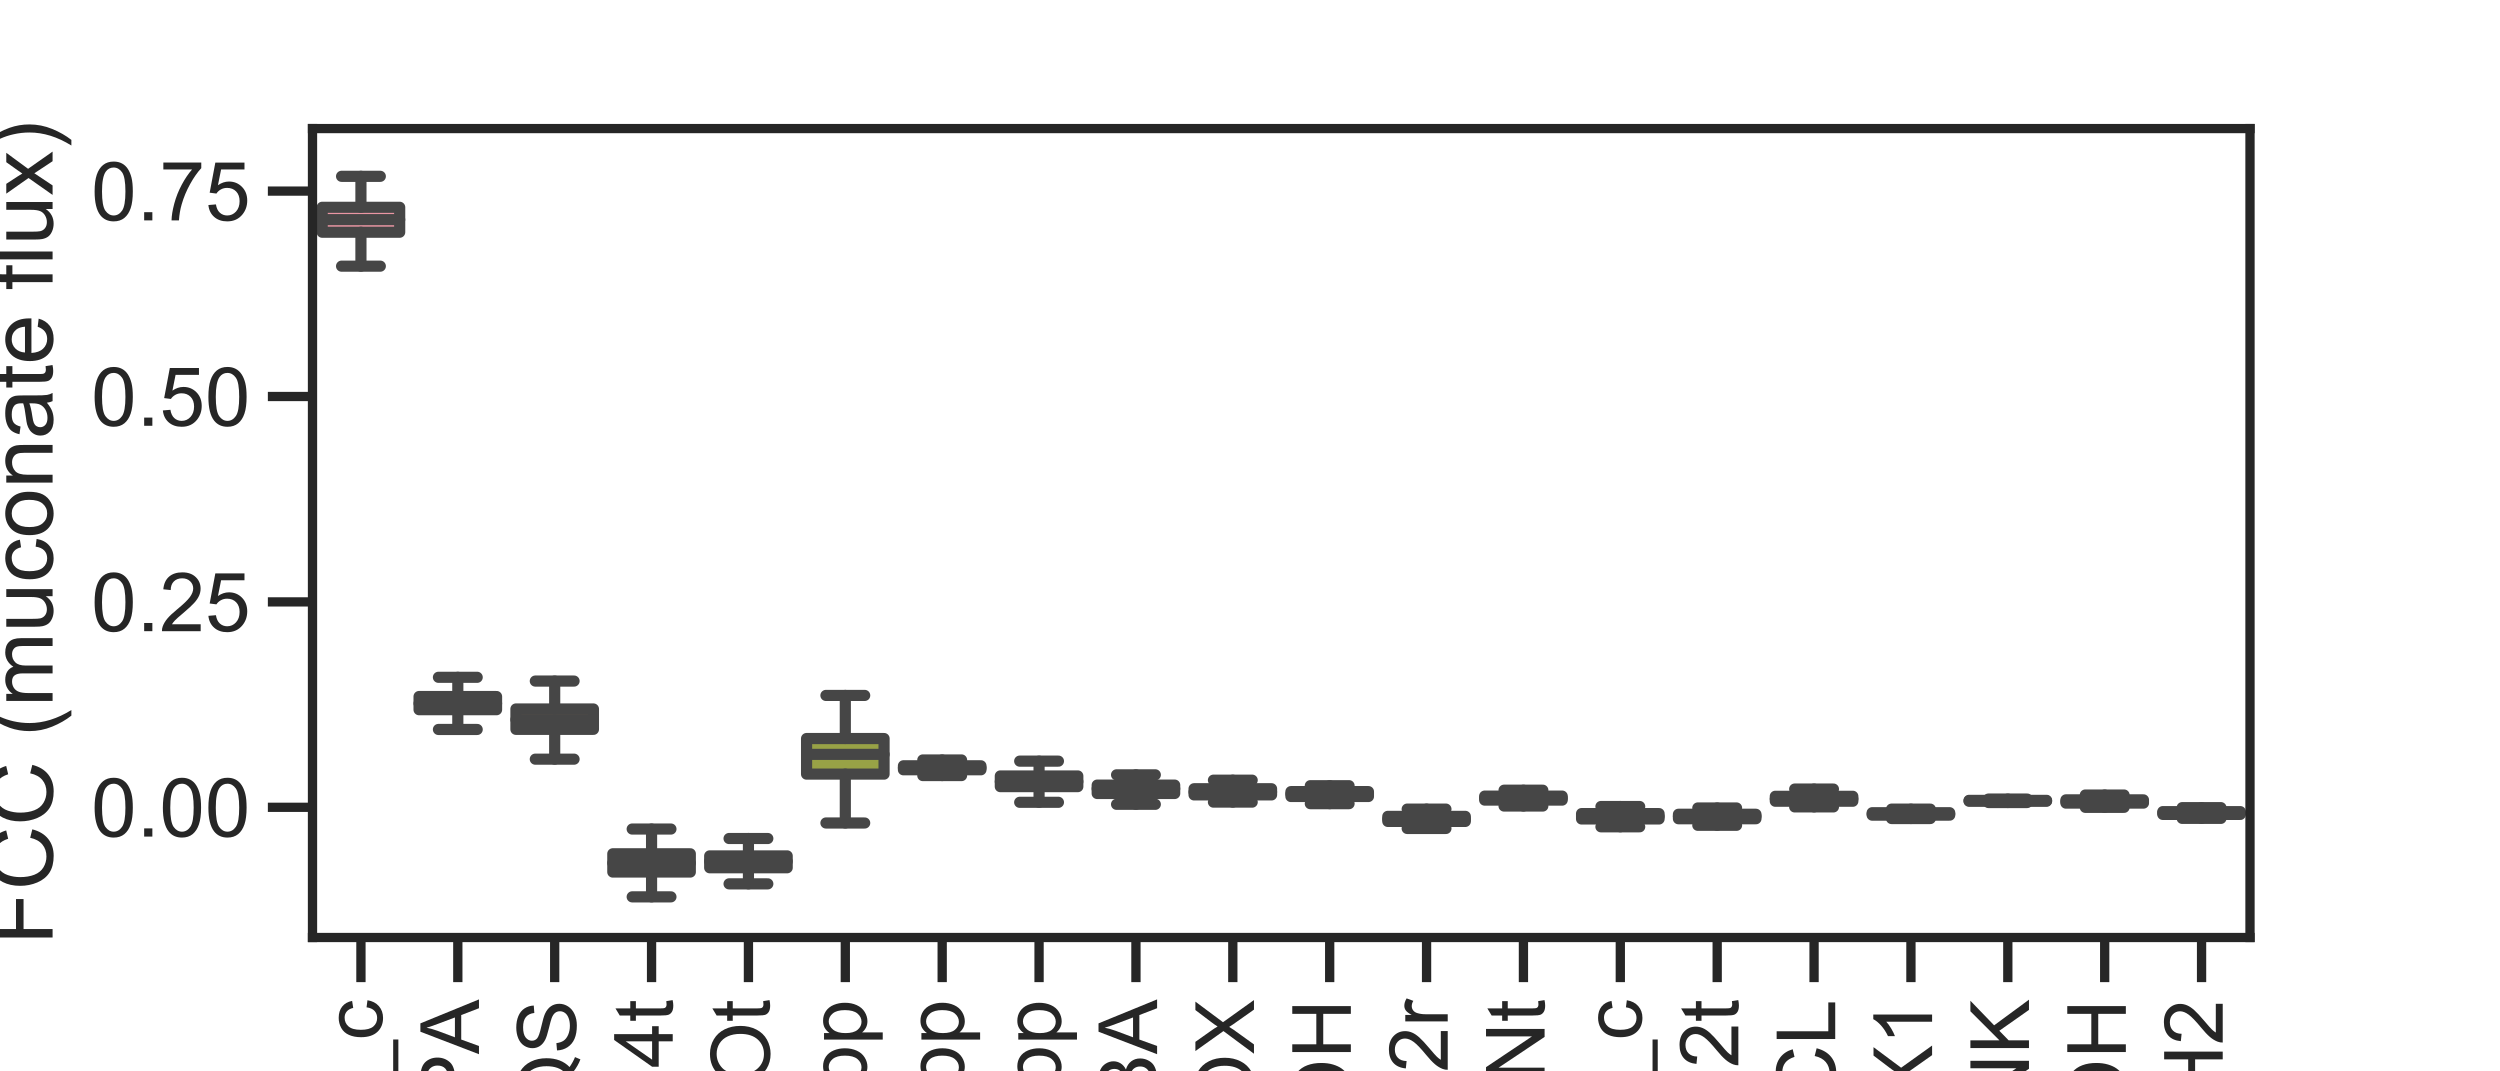 <?xml version="1.0" encoding="utf-8" standalone="no"?>
<!DOCTYPE svg PUBLIC "-//W3C//DTD SVG 1.1//EN"
  "http://www.w3.org/Graphics/SVG/1.1/DTD/svg11.dtd">
<!-- Created with matplotlib (https://matplotlib.org/) -->
<svg height="216pt" version="1.1" viewBox="0 0 504 216" width="504pt" xmlns="http://www.w3.org/2000/svg" xmlns:xlink="http://www.w3.org/1999/xlink">
 <defs>
  <style type="text/css">
*{stroke-linecap:butt;stroke-linejoin:round;}
  </style>
 </defs>
 <g id="figure_1">
  <g id="patch_1">
   <path d="M 0 216 
L 504 216 
L 504 0 
L 0 0 
z
" style="fill:#ffffff;"/>
  </g>
  <g id="axes_1">
   <g id="patch_2">
    <path d="M 63 189 
L 453.6 189 
L 453.6 25.92 
L 63 25.92 
z
" style="fill:#ffffff;"/>
   </g>
   <g id="matplotlib.axis_1">
    <g id="xtick_1">
     <g id="line2d_1">
      <defs>
       <path d="M 0 0 
L 0 9 
" id="me1b551b35b" style="stroke:#262626;stroke-width:1.875;"/>
      </defs>
      <g>
       <use style="fill:#262626;stroke:#262626;stroke-width:1.875;" x="72.765" xlink:href="#me1b551b35b" y="189"/>
      </g>
     </g>
     <g id="text_1">
      <!-- DM_ccmuac_c -->
      <defs>
       <path d="M 7.719 0 
L 7.719 71.578 
L 32.375 71.578 
Q 40.719 71.578 45.125 70.562 
Q 51.266 69.141 55.609 65.438 
Q 61.281 60.641 64.078 53.188 
Q 66.891 45.75 66.891 36.188 
Q 66.891 28.031 64.984 21.734 
Q 63.094 15.438 60.109 11.297 
Q 57.125 7.172 53.578 4.797 
Q 50.047 2.438 45.047 1.219 
Q 40.047 0 33.547 0 
z
M 17.188 8.453 
L 32.469 8.453 
Q 39.547 8.453 43.578 9.766 
Q 47.609 11.078 50 13.484 
Q 53.375 16.844 55.25 22.531 
Q 57.125 28.219 57.125 36.328 
Q 57.125 47.562 53.438 53.594 
Q 49.75 59.625 44.484 61.672 
Q 40.672 63.141 32.234 63.141 
L 17.188 63.141 
z
" id="ArialMT-68"/>
       <path d="M 7.422 0 
L 7.422 71.578 
L 21.688 71.578 
L 38.625 20.906 
Q 40.969 13.812 42.047 10.297 
Q 43.266 14.203 45.844 21.781 
L 62.984 71.578 
L 75.734 71.578 
L 75.734 0 
L 66.609 0 
L 66.609 59.906 
L 45.797 0 
L 37.25 0 
L 16.547 60.938 
L 16.547 0 
z
" id="ArialMT-77"/>
       <path d="M -1.516 -19.875 
L -1.516 -13.531 
L 56.734 -13.531 
L 56.734 -19.875 
z
" id="ArialMT-95"/>
       <path d="M 40.438 19 
L 49.078 17.875 
Q 47.656 8.938 41.812 3.875 
Q 35.984 -1.172 27.484 -1.172 
Q 16.844 -1.172 10.375 5.781 
Q 3.906 12.75 3.906 25.734 
Q 3.906 34.125 6.688 40.422 
Q 9.469 46.734 15.156 49.875 
Q 20.844 53.031 27.547 53.031 
Q 35.984 53.031 41.359 48.75 
Q 46.734 44.484 48.25 36.625 
L 39.703 35.297 
Q 38.484 40.531 35.375 43.156 
Q 32.281 45.797 27.875 45.797 
Q 21.234 45.797 17.078 41.031 
Q 12.938 36.281 12.938 25.984 
Q 12.938 15.531 16.938 10.797 
Q 20.953 6.062 27.391 6.062 
Q 32.562 6.062 36.031 9.234 
Q 39.5 12.406 40.438 19 
z
" id="ArialMT-99"/>
       <path d="M 6.594 0 
L 6.594 51.859 
L 14.453 51.859 
L 14.453 44.578 
Q 16.891 48.391 20.938 50.703 
Q 25 53.031 30.172 53.031 
Q 35.938 53.031 39.625 50.641 
Q 43.312 48.25 44.828 43.953 
Q 50.984 53.031 60.844 53.031 
Q 68.562 53.031 72.703 48.75 
Q 76.859 44.484 76.859 35.594 
L 76.859 0 
L 68.109 0 
L 68.109 32.672 
Q 68.109 37.938 67.25 40.25 
Q 66.406 42.578 64.156 43.984 
Q 61.922 45.406 58.891 45.406 
Q 53.422 45.406 49.797 41.766 
Q 46.188 38.141 46.188 30.125 
L 46.188 0 
L 37.406 0 
L 37.406 33.688 
Q 37.406 39.547 35.25 42.469 
Q 33.109 45.406 28.219 45.406 
Q 24.516 45.406 21.359 43.453 
Q 18.219 41.5 16.797 37.734 
Q 15.375 33.984 15.375 26.906 
L 15.375 0 
z
" id="ArialMT-109"/>
       <path d="M 40.578 0 
L 40.578 7.625 
Q 34.516 -1.172 24.125 -1.172 
Q 19.531 -1.172 15.547 0.578 
Q 11.578 2.344 9.641 5 
Q 7.719 7.672 6.938 11.531 
Q 6.391 14.109 6.391 19.734 
L 6.391 51.859 
L 15.188 51.859 
L 15.188 23.094 
Q 15.188 16.219 15.719 13.812 
Q 16.547 10.359 19.234 8.375 
Q 21.922 6.391 25.875 6.391 
Q 29.828 6.391 33.297 8.422 
Q 36.766 10.453 38.203 13.938 
Q 39.656 17.438 39.656 24.078 
L 39.656 51.859 
L 48.438 51.859 
L 48.438 0 
z
" id="ArialMT-117"/>
       <path d="M 40.438 6.391 
Q 35.547 2.25 31.031 0.531 
Q 26.516 -1.172 21.344 -1.172 
Q 12.797 -1.172 8.203 3 
Q 3.609 7.172 3.609 13.672 
Q 3.609 17.484 5.344 20.625 
Q 7.078 23.781 9.891 25.688 
Q 12.703 27.594 16.219 28.562 
Q 18.797 29.25 24.031 29.891 
Q 34.672 31.156 39.703 32.906 
Q 39.75 34.719 39.75 35.203 
Q 39.75 40.578 37.25 42.781 
Q 33.891 45.75 27.25 45.75 
Q 21.047 45.75 18.094 43.578 
Q 15.141 41.406 13.719 35.891 
L 5.125 37.062 
Q 6.297 42.578 8.984 45.969 
Q 11.672 49.359 16.75 51.188 
Q 21.828 53.031 28.516 53.031 
Q 35.156 53.031 39.297 51.469 
Q 43.453 49.906 45.406 47.531 
Q 47.359 45.172 48.141 41.547 
Q 48.578 39.312 48.578 33.453 
L 48.578 21.734 
Q 48.578 9.469 49.141 6.219 
Q 49.703 2.984 51.375 0 
L 42.188 0 
Q 40.828 2.734 40.438 6.391 
z
M 39.703 26.031 
Q 34.906 24.078 25.344 22.703 
Q 19.922 21.922 17.672 20.938 
Q 15.438 19.969 14.203 18.094 
Q 12.984 16.219 12.984 13.922 
Q 12.984 10.406 15.641 8.062 
Q 18.312 5.719 23.438 5.719 
Q 28.516 5.719 32.469 7.938 
Q 36.422 10.156 38.281 14.016 
Q 39.703 17 39.703 22.797 
z
" id="ArialMT-97"/>
      </defs>
      <g style="fill:#262626;" transform="translate(77.031 310.606)rotate(-90)scale(0.165 -0.165)">
       <use xlink:href="#ArialMT-68"/>
       <use x="72.217" xlink:href="#ArialMT-77"/>
       <use x="155.518" xlink:href="#ArialMT-95"/>
       <use x="211.133" xlink:href="#ArialMT-99"/>
       <use x="261.133" xlink:href="#ArialMT-99"/>
       <use x="311.133" xlink:href="#ArialMT-109"/>
       <use x="394.434" xlink:href="#ArialMT-117"/>
       <use x="450.049" xlink:href="#ArialMT-97"/>
       <use x="505.664" xlink:href="#ArialMT-99"/>
       <use x="555.664" xlink:href="#ArialMT-95"/>
       <use x="611.279" xlink:href="#ArialMT-99"/>
      </g>
     </g>
    </g>
    <g id="xtick_2">
     <g id="line2d_2">
      <g>
       <use style="fill:#262626;stroke:#262626;stroke-width:1.875;" x="92.295" xlink:href="#me1b551b35b" y="189"/>
      </g>
     </g>
     <g id="text_2">
      <!-- DDPA -->
      <defs>
       <path d="M 7.719 0 
L 7.719 71.578 
L 34.719 71.578 
Q 41.844 71.578 45.609 70.906 
Q 50.875 70.016 54.438 67.547 
Q 58.016 65.094 60.188 60.641 
Q 62.359 56.203 62.359 50.875 
Q 62.359 41.75 56.547 35.422 
Q 50.734 29.109 35.547 29.109 
L 17.188 29.109 
L 17.188 0 
z
M 17.188 37.547 
L 35.688 37.547 
Q 44.875 37.547 48.734 40.969 
Q 52.594 44.391 52.594 50.594 
Q 52.594 55.078 50.312 58.266 
Q 48.047 61.469 44.344 62.5 
Q 41.938 63.141 35.5 63.141 
L 17.188 63.141 
z
" id="ArialMT-80"/>
       <path d="M -0.141 0 
L 27.344 71.578 
L 37.547 71.578 
L 66.844 0 
L 56.062 0 
L 47.703 21.688 
L 17.781 21.688 
L 9.906 0 
z
M 20.516 29.391 
L 44.781 29.391 
L 37.312 49.219 
Q 33.891 58.25 32.234 64.062 
Q 30.859 57.172 28.375 50.391 
z
" id="ArialMT-65"/>
      </defs>
      <g style="fill:#262626;" transform="translate(96.561 247.326)rotate(-90)scale(0.165 -0.165)">
       <use xlink:href="#ArialMT-68"/>
       <use x="72.217" xlink:href="#ArialMT-68"/>
       <use x="144.434" xlink:href="#ArialMT-80"/>
       <use x="211.023" xlink:href="#ArialMT-65"/>
      </g>
     </g>
    </g>
    <g id="xtick_3">
     <g id="line2d_3">
      <g>
       <use style="fill:#262626;stroke:#262626;stroke-width:1.875;" x="111.825" xlink:href="#me1b551b35b" y="189"/>
      </g>
     </g>
     <g id="text_3">
      <!-- DHQS -->
      <defs>
       <path d="M 8.016 0 
L 8.016 71.578 
L 17.484 71.578 
L 17.484 42.188 
L 54.688 42.188 
L 54.688 71.578 
L 64.156 71.578 
L 64.156 0 
L 54.688 0 
L 54.688 33.734 
L 17.484 33.734 
L 17.484 0 
z
" id="ArialMT-72"/>
       <path d="M 61.969 7.672 
Q 68.562 3.125 74.125 1.031 
L 71.344 -5.562 
Q 63.625 -2.781 55.953 3.219 
Q 48 -1.219 38.375 -1.219 
Q 28.656 -1.219 20.75 3.469 
Q 12.844 8.156 8.562 16.641 
Q 4.297 25.141 4.297 35.797 
Q 4.297 46.391 8.594 55.078 
Q 12.891 63.766 20.828 68.312 
Q 28.766 72.859 38.578 72.859 
Q 48.484 72.859 56.438 68.141 
Q 64.406 63.422 68.578 54.953 
Q 72.75 46.484 72.75 35.844 
Q 72.75 27 70.062 19.938 
Q 67.391 12.891 61.969 7.672 
z
M 41.109 19.781 
Q 49.312 17.484 54.641 12.938 
Q 62.984 20.562 62.984 35.844 
Q 62.984 44.531 60.031 51.016 
Q 57.078 57.516 51.391 61.109 
Q 45.703 64.703 38.625 64.703 
Q 28.031 64.703 21.047 57.453 
Q 14.062 50.203 14.062 35.797 
Q 14.062 21.828 20.969 14.359 
Q 27.875 6.891 38.625 6.891 
Q 43.703 6.891 48.188 8.797 
Q 43.75 11.672 38.812 12.891 
z
" id="ArialMT-81"/>
       <path d="M 4.5 23 
L 13.422 23.781 
Q 14.062 18.406 16.375 14.969 
Q 18.703 11.531 23.578 9.406 
Q 28.469 7.281 34.578 7.281 
Q 39.984 7.281 44.141 8.891 
Q 48.297 10.5 50.312 13.297 
Q 52.344 16.109 52.344 19.438 
Q 52.344 22.797 50.391 25.312 
Q 48.438 27.828 43.953 29.547 
Q 41.062 30.672 31.203 33.031 
Q 21.344 35.406 17.391 37.5 
Q 12.25 40.188 9.734 44.156 
Q 7.234 48.141 7.234 53.078 
Q 7.234 58.5 10.297 63.203 
Q 13.375 67.922 19.281 70.359 
Q 25.203 72.797 32.422 72.797 
Q 40.375 72.797 46.453 70.234 
Q 52.547 67.672 55.812 62.688 
Q 59.078 57.719 59.328 51.422 
L 50.25 50.734 
Q 49.516 57.516 45.281 60.984 
Q 41.062 64.453 32.812 64.453 
Q 24.219 64.453 20.281 61.297 
Q 16.359 58.156 16.359 53.719 
Q 16.359 49.859 19.141 47.359 
Q 21.875 44.875 33.422 42.266 
Q 44.969 39.656 49.266 37.703 
Q 55.516 34.812 58.484 30.391 
Q 61.469 25.984 61.469 20.219 
Q 61.469 14.5 58.203 9.438 
Q 54.938 4.391 48.797 1.578 
Q 42.672 -1.219 35.016 -1.219 
Q 25.297 -1.219 18.719 1.609 
Q 12.156 4.438 8.422 10.125 
Q 4.688 15.828 4.5 23 
z
" id="ArialMT-83"/>
      </defs>
      <g style="fill:#262626;" transform="translate(116.091 249.172)rotate(-90)scale(0.165 -0.165)">
       <use xlink:href="#ArialMT-68"/>
       <use x="72.217" xlink:href="#ArialMT-72"/>
       <use x="144.434" xlink:href="#ArialMT-81"/>
       <use x="222.217" xlink:href="#ArialMT-83"/>
      </g>
     </g>
    </g>
    <g id="xtick_4">
     <g id="line2d_4">
      <g>
       <use style="fill:#262626;stroke:#262626;stroke-width:1.875;" x="131.355" xlink:href="#me1b551b35b" y="189"/>
      </g>
     </g>
     <g id="text_4">
      <!-- NH4t -->
      <defs>
       <path d="M 7.625 0 
L 7.625 71.578 
L 17.328 71.578 
L 54.938 15.375 
L 54.938 71.578 
L 64.016 71.578 
L 64.016 0 
L 54.297 0 
L 16.703 56.25 
L 16.703 0 
z
" id="ArialMT-78"/>
       <path d="M 32.328 0 
L 32.328 17.141 
L 1.266 17.141 
L 1.266 25.203 
L 33.938 71.578 
L 41.109 71.578 
L 41.109 25.203 
L 50.781 25.203 
L 50.781 17.141 
L 41.109 17.141 
L 41.109 0 
z
M 32.328 25.203 
L 32.328 57.469 
L 9.906 25.203 
z
" id="ArialMT-52"/>
       <path d="M 25.781 7.859 
L 27.047 0.094 
Q 23.344 -0.688 20.406 -0.688 
Q 15.625 -0.688 12.984 0.828 
Q 10.359 2.344 9.281 4.812 
Q 8.203 7.281 8.203 15.188 
L 8.203 45.016 
L 1.766 45.016 
L 1.766 51.859 
L 8.203 51.859 
L 8.203 64.703 
L 16.938 69.969 
L 16.938 51.859 
L 25.781 51.859 
L 25.781 45.016 
L 16.938 45.016 
L 16.938 14.703 
Q 16.938 10.938 17.406 9.859 
Q 17.875 8.797 18.922 8.156 
Q 19.969 7.516 21.922 7.516 
Q 23.391 7.516 25.781 7.859 
z
" id="ArialMT-116"/>
      </defs>
      <g style="fill:#262626;" transform="translate(135.621 239.092)rotate(-90)scale(0.165 -0.165)">
       <use xlink:href="#ArialMT-78"/>
       <use x="72.217" xlink:href="#ArialMT-72"/>
       <use x="144.434" xlink:href="#ArialMT-52"/>
       <use x="200.049" xlink:href="#ArialMT-116"/>
      </g>
     </g>
    </g>
    <g id="xtick_5">
     <g id="line2d_5">
      <g>
       <use style="fill:#262626;stroke:#262626;stroke-width:1.875;" x="150.885" xlink:href="#me1b551b35b" y="189"/>
      </g>
     </g>
     <g id="text_5">
      <!-- H2Ot -->
      <defs>
       <path d="M 50.344 8.453 
L 50.344 0 
L 3.031 0 
Q 2.938 3.172 4.047 6.109 
Q 5.859 10.938 9.828 15.625 
Q 13.812 20.312 21.344 26.469 
Q 33.016 36.031 37.109 41.625 
Q 41.219 47.219 41.219 52.203 
Q 41.219 57.422 37.469 61 
Q 33.734 64.594 27.734 64.594 
Q 21.391 64.594 17.578 60.781 
Q 13.766 56.984 13.719 50.25 
L 4.688 51.172 
Q 5.609 61.281 11.656 66.578 
Q 17.719 71.875 27.938 71.875 
Q 38.234 71.875 44.234 66.156 
Q 50.25 60.453 50.25 52 
Q 50.25 47.703 48.484 43.547 
Q 46.734 39.406 42.656 34.812 
Q 38.578 30.219 29.109 22.219 
Q 21.188 15.578 18.938 13.203 
Q 16.703 10.844 15.234 8.453 
z
" id="ArialMT-50"/>
       <path d="M 4.828 34.859 
Q 4.828 52.688 14.391 62.766 
Q 23.969 72.859 39.109 72.859 
Q 49.031 72.859 56.984 68.109 
Q 64.938 63.375 69.109 54.906 
Q 73.297 46.438 73.297 35.688 
Q 73.297 24.812 68.891 16.219 
Q 64.5 7.625 56.438 3.203 
Q 48.391 -1.219 39.062 -1.219 
Q 28.953 -1.219 20.984 3.656 
Q 13.031 8.547 8.922 16.984 
Q 4.828 25.438 4.828 34.859 
z
M 14.594 34.719 
Q 14.594 21.781 21.547 14.328 
Q 28.516 6.891 39.016 6.891 
Q 49.703 6.891 56.609 14.406 
Q 63.531 21.922 63.531 35.75 
Q 63.531 44.484 60.578 51 
Q 57.625 57.516 51.922 61.109 
Q 46.234 64.703 39.156 64.703 
Q 29.109 64.703 21.844 57.781 
Q 14.594 50.875 14.594 34.719 
z
" id="ArialMT-79"/>
      </defs>
      <g style="fill:#262626;" transform="translate(155.151 240.009)rotate(-90)scale(0.165 -0.165)">
       <use xlink:href="#ArialMT-72"/>
       <use x="72.217" xlink:href="#ArialMT-50"/>
       <use x="127.832" xlink:href="#ArialMT-79"/>
       <use x="205.615" xlink:href="#ArialMT-116"/>
      </g>
     </g>
    </g>
    <g id="xtick_6">
     <g id="line2d_6">
      <g>
       <use style="fill:#262626;stroke:#262626;stroke-width:1.875;" x="170.415" xlink:href="#me1b551b35b" y="189"/>
      </g>
     </g>
     <g id="text_6">
      <!-- FRUptspp -->
      <defs>
       <path d="M 8.203 0 
L 8.203 71.578 
L 56.5 71.578 
L 56.5 63.141 
L 17.672 63.141 
L 17.672 40.969 
L 51.266 40.969 
L 51.266 32.516 
L 17.672 32.516 
L 17.672 0 
z
" id="ArialMT-70"/>
       <path d="M 7.859 0 
L 7.859 71.578 
L 39.594 71.578 
Q 49.172 71.578 54.141 69.641 
Q 59.125 67.719 62.109 62.828 
Q 65.094 57.953 65.094 52.047 
Q 65.094 44.438 60.156 39.203 
Q 55.219 33.984 44.922 32.562 
Q 48.688 30.766 50.641 29 
Q 54.781 25.203 58.5 19.484 
L 70.953 0 
L 59.031 0 
L 49.562 14.891 
Q 45.406 21.344 42.719 24.75 
Q 40.047 28.172 37.922 29.531 
Q 35.797 30.906 33.594 31.453 
Q 31.984 31.781 28.328 31.781 
L 17.328 31.781 
L 17.328 0 
z
M 17.328 39.984 
L 37.703 39.984 
Q 44.188 39.984 47.844 41.328 
Q 51.516 42.672 53.422 45.625 
Q 55.328 48.578 55.328 52.047 
Q 55.328 57.125 51.641 60.391 
Q 47.953 63.672 39.984 63.672 
L 17.328 63.672 
z
" id="ArialMT-82"/>
       <path d="M 54.688 71.578 
L 64.156 71.578 
L 64.156 30.219 
Q 64.156 19.438 61.719 13.078 
Q 59.281 6.734 52.906 2.75 
Q 46.531 -1.219 36.188 -1.219 
Q 26.125 -1.219 19.719 2.25 
Q 13.328 5.719 10.594 12.281 
Q 7.859 18.844 7.859 30.219 
L 7.859 71.578 
L 17.328 71.578 
L 17.328 30.281 
Q 17.328 20.953 19.062 16.531 
Q 20.797 12.109 25.016 9.719 
Q 29.25 7.328 35.359 7.328 
Q 45.797 7.328 50.234 12.062 
Q 54.688 16.797 54.688 30.281 
z
" id="ArialMT-85"/>
       <path d="M 6.594 -19.875 
L 6.594 51.859 
L 14.594 51.859 
L 14.594 45.125 
Q 17.438 49.078 21 51.047 
Q 24.562 53.031 29.641 53.031 
Q 36.281 53.031 41.359 49.609 
Q 46.438 46.188 49.016 39.953 
Q 51.609 33.734 51.609 26.312 
Q 51.609 18.359 48.75 11.984 
Q 45.906 5.609 40.453 2.219 
Q 35.016 -1.172 29 -1.172 
Q 24.609 -1.172 21.109 0.688 
Q 17.625 2.547 15.375 5.375 
L 15.375 -19.875 
z
M 14.547 25.641 
Q 14.547 15.625 18.594 10.844 
Q 22.656 6.062 28.422 6.062 
Q 34.281 6.062 38.453 11.016 
Q 42.625 15.969 42.625 26.375 
Q 42.625 36.281 38.547 41.203 
Q 34.469 46.141 28.812 46.141 
Q 23.188 46.141 18.859 40.891 
Q 14.547 35.641 14.547 25.641 
z
" id="ArialMT-112"/>
       <path d="M 3.078 15.484 
L 11.766 16.844 
Q 12.5 11.625 15.844 8.844 
Q 19.188 6.062 25.203 6.062 
Q 31.25 6.062 34.172 8.516 
Q 37.109 10.984 37.109 14.312 
Q 37.109 17.281 34.516 19 
Q 32.719 20.172 25.531 21.969 
Q 15.875 24.422 12.141 26.203 
Q 8.406 27.984 6.469 31.125 
Q 4.547 34.281 4.547 38.094 
Q 4.547 41.547 6.125 44.5 
Q 7.719 47.469 10.453 49.422 
Q 12.5 50.922 16.031 51.969 
Q 19.578 53.031 23.641 53.031 
Q 29.734 53.031 34.344 51.266 
Q 38.969 49.516 41.156 46.5 
Q 43.359 43.5 44.188 38.484 
L 35.594 37.312 
Q 35.016 41.312 32.203 43.547 
Q 29.391 45.797 24.266 45.797 
Q 18.219 45.797 15.625 43.797 
Q 13.031 41.797 13.031 39.109 
Q 13.031 37.406 14.109 36.031 
Q 15.188 34.625 17.484 33.688 
Q 18.797 33.203 25.25 31.453 
Q 34.578 28.953 38.25 27.359 
Q 41.938 25.781 44.031 22.75 
Q 46.141 19.734 46.141 15.234 
Q 46.141 10.844 43.578 6.953 
Q 41.016 3.078 36.172 0.953 
Q 31.344 -1.172 25.25 -1.172 
Q 15.141 -1.172 9.844 3.031 
Q 4.547 7.234 3.078 15.484 
z
" id="ArialMT-115"/>
      </defs>
      <g style="fill:#262626;" transform="translate(174.681 275.771)rotate(-90)scale(0.165 -0.165)">
       <use xlink:href="#ArialMT-70"/>
       <use x="61.084" xlink:href="#ArialMT-82"/>
       <use x="133.301" xlink:href="#ArialMT-85"/>
       <use x="205.518" xlink:href="#ArialMT-112"/>
       <use x="261.133" xlink:href="#ArialMT-116"/>
       <use x="288.916" xlink:href="#ArialMT-115"/>
       <use x="338.916" xlink:href="#ArialMT-112"/>
       <use x="394.531" xlink:href="#ArialMT-112"/>
      </g>
     </g>
    </g>
    <g id="xtick_7">
     <g id="line2d_7">
      <g>
       <use style="fill:#262626;stroke:#262626;stroke-width:1.875;" x="189.945" xlink:href="#me1b551b35b" y="189"/>
      </g>
     </g>
     <g id="text_7">
      <!-- GLCabcpp -->
      <defs>
       <path d="M 41.219 28.078 
L 41.219 36.469 
L 71.531 36.531 
L 71.531 9.969 
Q 64.547 4.391 57.125 1.578 
Q 49.703 -1.219 41.891 -1.219 
Q 31.344 -1.219 22.719 3.297 
Q 14.109 7.812 9.719 16.359 
Q 5.328 24.906 5.328 35.453 
Q 5.328 45.906 9.688 54.953 
Q 14.062 64.016 22.266 68.406 
Q 30.469 72.797 41.156 72.797 
Q 48.922 72.797 55.188 70.281 
Q 61.469 67.781 65.031 63.281 
Q 68.609 58.797 70.453 51.562 
L 61.922 49.219 
Q 60.297 54.688 57.906 57.812 
Q 55.516 60.938 51.062 62.812 
Q 46.625 64.703 41.219 64.703 
Q 34.719 64.703 29.984 62.719 
Q 25.25 60.75 22.344 57.516 
Q 19.438 54.297 17.828 50.438 
Q 15.094 43.797 15.094 36.031 
Q 15.094 26.469 18.391 20.016 
Q 21.688 13.578 27.984 10.453 
Q 34.281 7.328 41.359 7.328 
Q 47.516 7.328 53.375 9.688 
Q 59.234 12.062 62.25 14.75 
L 62.25 28.078 
z
" id="ArialMT-71"/>
       <path d="M 7.328 0 
L 7.328 71.578 
L 16.797 71.578 
L 16.797 8.453 
L 52.047 8.453 
L 52.047 0 
z
" id="ArialMT-76"/>
       <path d="M 58.797 25.094 
L 68.266 22.703 
Q 65.281 11.031 57.547 4.906 
Q 49.812 -1.219 38.625 -1.219 
Q 27.047 -1.219 19.797 3.484 
Q 12.547 8.203 8.766 17.141 
Q 4.984 26.078 4.984 36.328 
Q 4.984 47.516 9.25 55.828 
Q 13.531 64.156 21.406 68.469 
Q 29.297 72.797 38.766 72.797 
Q 49.516 72.797 56.828 67.328 
Q 64.156 61.859 67.047 51.953 
L 57.719 49.75 
Q 55.219 57.562 50.484 61.125 
Q 45.75 64.703 38.578 64.703 
Q 30.328 64.703 24.781 60.734 
Q 19.234 56.781 16.984 50.109 
Q 14.75 43.453 14.75 36.375 
Q 14.75 27.25 17.406 20.438 
Q 20.062 13.625 25.672 10.25 
Q 31.297 6.891 37.844 6.891 
Q 45.797 6.891 51.312 11.469 
Q 56.844 16.062 58.797 25.094 
z
" id="ArialMT-67"/>
       <path d="M 14.703 0 
L 6.547 0 
L 6.547 71.578 
L 15.328 71.578 
L 15.328 46.047 
Q 20.906 53.031 29.547 53.031 
Q 34.328 53.031 38.594 51.094 
Q 42.875 49.172 45.625 45.672 
Q 48.391 42.188 49.953 37.25 
Q 51.516 32.328 51.516 26.703 
Q 51.516 13.375 44.922 6.094 
Q 38.328 -1.172 29.109 -1.172 
Q 19.922 -1.172 14.703 6.5 
z
M 14.594 26.312 
Q 14.594 17 17.141 12.844 
Q 21.297 6.062 28.375 6.062 
Q 34.125 6.062 38.328 11.062 
Q 42.531 16.062 42.531 25.984 
Q 42.531 36.141 38.5 40.969 
Q 34.469 45.797 28.766 45.797 
Q 23 45.797 18.797 40.797 
Q 14.594 35.797 14.594 26.312 
z
" id="ArialMT-98"/>
      </defs>
      <g style="fill:#262626;" transform="translate(194.311 280.378)rotate(-90)scale(0.165 -0.165)">
       <use xlink:href="#ArialMT-71"/>
       <use x="77.783" xlink:href="#ArialMT-76"/>
       <use x="133.398" xlink:href="#ArialMT-67"/>
       <use x="205.615" xlink:href="#ArialMT-97"/>
       <use x="261.23" xlink:href="#ArialMT-98"/>
       <use x="316.846" xlink:href="#ArialMT-99"/>
       <use x="366.846" xlink:href="#ArialMT-112"/>
       <use x="422.461" xlink:href="#ArialMT-112"/>
      </g>
     </g>
    </g>
    <g id="xtick_8">
     <g id="line2d_8">
      <g>
       <use style="fill:#262626;stroke:#262626;stroke-width:1.875;" x="209.475" xlink:href="#me1b551b35b" y="189"/>
      </g>
     </g>
     <g id="text_8">
      <!-- GAD2ktpp -->
      <defs>
       <path d="M 6.641 0 
L 6.641 71.578 
L 15.438 71.578 
L 15.438 30.766 
L 36.234 51.859 
L 47.609 51.859 
L 27.781 32.625 
L 49.609 0 
L 38.766 0 
L 21.625 26.516 
L 15.438 20.562 
L 15.438 0 
z
" id="ArialMT-107"/>
      </defs>
      <g style="fill:#262626;" transform="translate(213.841 277.617)rotate(-90)scale(0.165 -0.165)">
       <use xlink:href="#ArialMT-71"/>
       <use x="77.783" xlink:href="#ArialMT-65"/>
       <use x="144.482" xlink:href="#ArialMT-68"/>
       <use x="216.699" xlink:href="#ArialMT-50"/>
       <use x="272.314" xlink:href="#ArialMT-107"/>
       <use x="322.314" xlink:href="#ArialMT-116"/>
       <use x="350.098" xlink:href="#ArialMT-112"/>
       <use x="405.713" xlink:href="#ArialMT-112"/>
      </g>
     </g>
    </g>
    <g id="xtick_9">
     <g id="line2d_9">
      <g>
       <use style="fill:#262626;stroke:#262626;stroke-width:1.875;" x="229.005" xlink:href="#me1b551b35b" y="189"/>
      </g>
     </g>
     <g id="text_9">
      <!-- FBA -->
      <defs>
       <path d="M 7.328 0 
L 7.328 71.578 
L 34.188 71.578 
Q 42.391 71.578 47.344 69.406 
Q 52.297 67.234 55.094 62.719 
Q 57.906 58.203 57.906 53.266 
Q 57.906 48.688 55.422 44.625 
Q 52.938 40.578 47.906 38.094 
Q 54.391 36.188 57.875 31.594 
Q 61.375 27 61.375 20.75 
Q 61.375 15.719 59.25 11.391 
Q 57.125 7.078 54 4.734 
Q 50.875 2.391 46.156 1.188 
Q 41.453 0 34.625 0 
z
M 16.797 41.5 
L 32.281 41.5 
Q 38.578 41.5 41.312 42.328 
Q 44.922 43.406 46.75 45.891 
Q 48.578 48.391 48.578 52.156 
Q 48.578 55.719 46.875 58.422 
Q 45.172 61.141 41.984 62.141 
Q 38.812 63.141 31.109 63.141 
L 16.797 63.141 
z
M 16.797 8.453 
L 34.625 8.453 
Q 39.203 8.453 41.062 8.797 
Q 44.344 9.375 46.531 10.734 
Q 48.734 12.109 50.141 14.719 
Q 51.562 17.328 51.562 20.75 
Q 51.562 24.75 49.516 27.703 
Q 47.469 30.672 43.828 31.859 
Q 40.188 33.062 33.344 33.062 
L 16.797 33.062 
z
" id="ArialMT-66"/>
      </defs>
      <g style="fill:#262626;" transform="translate(233.271 233.59)rotate(-90)scale(0.165 -0.165)">
       <use xlink:href="#ArialMT-70"/>
       <use x="61.084" xlink:href="#ArialMT-66"/>
       <use x="127.783" xlink:href="#ArialMT-65"/>
      </g>
     </g>
    </g>
    <g id="xtick_10">
     <g id="line2d_10">
      <g>
       <use style="fill:#262626;stroke:#262626;stroke-width:1.875;" x="248.535" xlink:href="#me1b551b35b" y="189"/>
      </g>
     </g>
     <g id="text_10">
      <!-- CATDOX -->
      <defs>
       <path d="M 25.922 0 
L 25.922 63.141 
L 2.344 63.141 
L 2.344 71.578 
L 59.078 71.578 
L 59.078 63.141 
L 35.406 63.141 
L 35.406 0 
z
" id="ArialMT-84"/>
       <path d="M 0.438 0 
L 28.125 37.312 
L 3.719 71.578 
L 14.984 71.578 
L 27.984 53.219 
Q 32.031 47.516 33.734 44.438 
Q 36.141 48.344 39.406 52.594 
L 53.812 71.578 
L 64.109 71.578 
L 38.969 37.844 
L 66.062 0 
L 54.344 0 
L 36.328 25.531 
Q 34.812 27.734 33.203 30.328 
Q 30.812 26.422 29.781 24.953 
L 11.812 0 
z
" id="ArialMT-88"/>
      </defs>
      <g style="fill:#262626;" transform="translate(252.801 270.238)rotate(-90)scale(0.165 -0.165)">
       <use xlink:href="#ArialMT-67"/>
       <use x="72.217" xlink:href="#ArialMT-65"/>
       <use x="138.807" xlink:href="#ArialMT-84"/>
       <use x="199.891" xlink:href="#ArialMT-68"/>
       <use x="272.107" xlink:href="#ArialMT-79"/>
       <use x="349.891" xlink:href="#ArialMT-88"/>
      </g>
     </g>
    </g>
    <g id="xtick_11">
     <g id="line2d_11">
      <g>
       <use style="fill:#262626;stroke:#262626;stroke-width:1.875;" x="268.065" xlink:href="#me1b551b35b" y="189"/>
      </g>
     </g>
     <g id="text_11">
      <!-- PGLCNDH -->
      <g style="fill:#262626;" transform="translate(272.331 282.18)rotate(-90)scale(0.165 -0.165)">
       <use xlink:href="#ArialMT-80"/>
       <use x="66.699" xlink:href="#ArialMT-71"/>
       <use x="144.482" xlink:href="#ArialMT-76"/>
       <use x="200.098" xlink:href="#ArialMT-67"/>
       <use x="272.314" xlink:href="#ArialMT-78"/>
       <use x="344.531" xlink:href="#ArialMT-68"/>
       <use x="416.748" xlink:href="#ArialMT-72"/>
      </g>
     </g>
    </g>
    <g id="xtick_12">
     <g id="line2d_12">
      <g>
       <use style="fill:#262626;stroke:#262626;stroke-width:1.875;" x="287.595" xlink:href="#me1b551b35b" y="189"/>
      </g>
     </g>
     <g id="text_12">
      <!-- PIt2r -->
      <defs>
       <path d="M 9.328 0 
L 9.328 71.578 
L 18.797 71.578 
L 18.797 0 
z
" id="ArialMT-73"/>
       <path d="M 6.5 0 
L 6.5 51.859 
L 14.406 51.859 
L 14.406 44 
Q 17.438 49.516 20 51.266 
Q 22.562 53.031 25.641 53.031 
Q 30.078 53.031 34.672 50.203 
L 31.641 42.047 
Q 28.422 43.953 25.203 43.953 
Q 22.312 43.953 20.016 42.219 
Q 17.719 40.484 16.75 37.406 
Q 15.281 32.719 15.281 27.156 
L 15.281 0 
z
" id="ArialMT-114"/>
      </defs>
      <g style="fill:#262626;" transform="translate(291.861 236.343)rotate(-90)scale(0.165 -0.165)">
       <use xlink:href="#ArialMT-80"/>
       <use x="66.699" xlink:href="#ArialMT-73"/>
       <use x="94.482" xlink:href="#ArialMT-116"/>
       <use x="122.266" xlink:href="#ArialMT-50"/>
       <use x="177.881" xlink:href="#ArialMT-114"/>
      </g>
     </g>
    </g>
    <g id="xtick_13">
     <g id="line2d_13">
      <g>
       <use style="fill:#262626;stroke:#262626;stroke-width:1.875;" x="307.125" xlink:href="#me1b551b35b" y="189"/>
      </g>
     </g>
     <g id="text_13">
      <!-- GLCNt -->
      <g style="fill:#262626;" transform="translate(311.391 251.926)rotate(-90)scale(0.165 -0.165)">
       <use xlink:href="#ArialMT-71"/>
       <use x="77.783" xlink:href="#ArialMT-76"/>
       <use x="133.398" xlink:href="#ArialMT-67"/>
       <use x="205.615" xlink:href="#ArialMT-78"/>
       <use x="277.832" xlink:href="#ArialMT-116"/>
      </g>
     </g>
    </g>
    <g id="xtick_14">
     <g id="line2d_14">
      <g>
       <use style="fill:#262626;stroke:#262626;stroke-width:1.875;" x="326.655" xlink:href="#me1b551b35b" y="189"/>
      </g>
     </g>
     <g id="text_14">
      <!-- DM_s7p_c -->
      <defs>
       <path d="M 4.734 62.203 
L 4.734 70.656 
L 51.078 70.656 
L 51.078 63.812 
Q 44.234 56.547 37.516 44.484 
Q 30.812 32.422 27.156 19.672 
Q 24.516 10.688 23.781 0 
L 14.75 0 
Q 14.891 8.453 18.062 20.406 
Q 21.234 32.375 27.172 43.484 
Q 33.109 54.594 39.797 62.203 
z
" id="ArialMT-55"/>
      </defs>
      <g style="fill:#262626;" transform="translate(330.921 280.362)rotate(-90)scale(0.165 -0.165)">
       <use xlink:href="#ArialMT-68"/>
       <use x="72.217" xlink:href="#ArialMT-77"/>
       <use x="155.518" xlink:href="#ArialMT-95"/>
       <use x="211.133" xlink:href="#ArialMT-115"/>
       <use x="261.133" xlink:href="#ArialMT-55"/>
       <use x="316.748" xlink:href="#ArialMT-112"/>
       <use x="372.363" xlink:href="#ArialMT-95"/>
       <use x="427.979" xlink:href="#ArialMT-99"/>
      </g>
     </g>
    </g>
    <g id="xtick_15">
     <g id="line2d_15">
      <g>
       <use style="fill:#262626;stroke:#262626;stroke-width:1.875;" x="346.185" xlink:href="#me1b551b35b" y="189"/>
      </g>
     </g>
     <g id="text_15">
      <!-- CO2t -->
      <g style="fill:#262626;" transform="translate(350.451 240.009)rotate(-90)scale(0.165 -0.165)">
       <use xlink:href="#ArialMT-67"/>
       <use x="72.217" xlink:href="#ArialMT-79"/>
       <use x="150" xlink:href="#ArialMT-50"/>
       <use x="205.615" xlink:href="#ArialMT-116"/>
      </g>
     </g>
    </g>
    <g id="xtick_16">
     <g id="line2d_16">
      <g>
       <use style="fill:#262626;stroke:#262626;stroke-width:1.875;" x="365.715" xlink:href="#me1b551b35b" y="189"/>
      </g>
     </g>
     <g id="text_16">
      <!-- ICL -->
      <g style="fill:#262626;" transform="translate(369.981 227.176)rotate(-90)scale(0.165 -0.165)">
       <use xlink:href="#ArialMT-73"/>
       <use x="27.783" xlink:href="#ArialMT-67"/>
       <use x="100" xlink:href="#ArialMT-76"/>
      </g>
     </g>
    </g>
    <g id="xtick_17">
     <g id="line2d_17">
      <g>
       <use style="fill:#262626;stroke:#262626;stroke-width:1.875;" x="385.245" xlink:href="#me1b551b35b" y="189"/>
      </g>
     </g>
     <g id="text_17">
      <!-- HEX1 -->
      <defs>
       <path d="M 7.906 0 
L 7.906 71.578 
L 59.672 71.578 
L 59.672 63.141 
L 17.391 63.141 
L 17.391 41.219 
L 56.984 41.219 
L 56.984 32.812 
L 17.391 32.812 
L 17.391 8.453 
L 61.328 8.453 
L 61.328 0 
z
" id="ArialMT-69"/>
       <path d="M 37.25 0 
L 28.469 0 
L 28.469 56 
Q 25.297 52.984 20.141 49.953 
Q 14.984 46.922 10.891 45.406 
L 10.891 53.906 
Q 18.266 57.375 23.781 62.297 
Q 29.297 67.234 31.594 71.875 
L 37.25 71.875 
z
" id="ArialMT-49"/>
      </defs>
      <g style="fill:#262626;" transform="translate(389.511 244.604)rotate(-90)scale(0.165 -0.165)">
       <use xlink:href="#ArialMT-72"/>
       <use x="72.217" xlink:href="#ArialMT-69"/>
       <use x="138.916" xlink:href="#ArialMT-88"/>
       <use x="205.615" xlink:href="#ArialMT-49"/>
      </g>
     </g>
    </g>
    <g id="xtick_18">
     <g id="line2d_18">
      <g>
       <use style="fill:#262626;stroke:#262626;stroke-width:1.875;" x="404.775" xlink:href="#me1b551b35b" y="189"/>
      </g>
     </g>
     <g id="text_18">
      <!-- GNK -->
      <defs>
       <path d="M 7.328 0 
L 7.328 71.578 
L 16.797 71.578 
L 16.797 36.078 
L 52.344 71.578 
L 65.188 71.578 
L 35.156 42.578 
L 66.5 0 
L 54 0 
L 28.516 36.234 
L 16.797 24.812 
L 16.797 0 
z
" id="ArialMT-75"/>
      </defs>
      <g style="fill:#262626;" transform="translate(409.041 237.256)rotate(-90)scale(0.165 -0.165)">
       <use xlink:href="#ArialMT-71"/>
       <use x="77.783" xlink:href="#ArialMT-78"/>
       <use x="150" xlink:href="#ArialMT-75"/>
      </g>
     </g>
    </g>
    <g id="xtick_19">
     <g id="line2d_19">
      <g>
       <use style="fill:#262626;stroke:#262626;stroke-width:1.875;" x="424.305" xlink:href="#me1b551b35b" y="189"/>
      </g>
     </g>
     <g id="text_19">
      <!-- MDH -->
      <g style="fill:#262626;" transform="translate(428.571 239.076)rotate(-90)scale(0.165 -0.165)">
       <use xlink:href="#ArialMT-77"/>
       <use x="83.301" xlink:href="#ArialMT-68"/>
       <use x="155.518" xlink:href="#ArialMT-72"/>
      </g>
     </g>
    </g>
    <g id="xtick_20">
     <g id="line2d_20">
      <g>
       <use style="fill:#262626;stroke:#262626;stroke-width:1.875;" x="443.835" xlink:href="#me1b551b35b" y="189"/>
      </g>
     </g>
     <g id="text_20">
      <!-- G6PDH2 -->
      <defs>
       <path d="M 49.75 54.047 
L 41.016 53.375 
Q 39.844 58.547 37.703 60.891 
Q 34.125 64.656 28.906 64.656 
Q 24.703 64.656 21.531 62.312 
Q 17.391 59.281 14.984 53.469 
Q 12.594 47.656 12.5 36.922 
Q 15.672 41.75 20.266 44.094 
Q 24.859 46.438 29.891 46.438 
Q 38.672 46.438 44.844 39.969 
Q 51.031 33.5 51.031 23.25 
Q 51.031 16.5 48.125 10.719 
Q 45.219 4.938 40.141 1.859 
Q 35.062 -1.219 28.609 -1.219 
Q 17.625 -1.219 10.688 6.859 
Q 3.766 14.938 3.766 33.5 
Q 3.766 54.25 11.422 63.672 
Q 18.109 71.875 29.438 71.875 
Q 37.891 71.875 43.281 67.141 
Q 48.688 62.406 49.75 54.047 
z
M 13.875 23.188 
Q 13.875 18.656 15.797 14.5 
Q 17.719 10.359 21.188 8.172 
Q 24.656 6 28.469 6 
Q 34.031 6 38.031 10.484 
Q 42.047 14.984 42.047 22.703 
Q 42.047 30.125 38.078 34.391 
Q 34.125 38.672 28.125 38.672 
Q 22.172 38.672 18.016 34.391 
Q 13.875 30.125 13.875 23.188 
z
" id="ArialMT-54"/>
      </defs>
      <g style="fill:#262626;" transform="translate(448.101 267.523)rotate(-90)scale(0.165 -0.165)">
       <use xlink:href="#ArialMT-71"/>
       <use x="77.783" xlink:href="#ArialMT-54"/>
       <use x="133.398" xlink:href="#ArialMT-80"/>
       <use x="200.098" xlink:href="#ArialMT-68"/>
       <use x="272.314" xlink:href="#ArialMT-72"/>
       <use x="344.531" xlink:href="#ArialMT-50"/>
      </g>
     </g>
    </g>
   </g>
   <g id="matplotlib.axis_2">
    <g id="ytick_1">
     <g id="line2d_21">
      <defs>
       <path d="M 0 0 
L -9 0 
" id="m3e0245cc61" style="stroke:#262626;stroke-width:1.875;"/>
      </defs>
      <g>
       <use style="fill:#262626;stroke:#262626;stroke-width:1.875;" x="63" xlink:href="#m3e0245cc61" y="162.749"/>
      </g>
     </g>
     <g id="text_21">
      <!-- 0.00 -->
      <defs>
       <path d="M 4.156 35.297 
Q 4.156 48 6.766 55.734 
Q 9.375 63.484 14.516 67.672 
Q 19.672 71.875 27.484 71.875 
Q 33.25 71.875 37.594 69.547 
Q 41.938 67.234 44.766 62.859 
Q 47.609 58.5 49.219 52.219 
Q 50.828 45.953 50.828 35.297 
Q 50.828 22.703 48.234 14.969 
Q 45.656 7.234 40.5 3 
Q 35.359 -1.219 27.484 -1.219 
Q 17.141 -1.219 11.234 6.203 
Q 4.156 15.141 4.156 35.297 
z
M 13.188 35.297 
Q 13.188 17.672 17.312 11.828 
Q 21.438 6 27.484 6 
Q 33.547 6 37.672 11.859 
Q 41.797 17.719 41.797 35.297 
Q 41.797 52.984 37.672 58.781 
Q 33.547 64.594 27.391 64.594 
Q 21.344 64.594 17.719 59.469 
Q 13.188 52.938 13.188 35.297 
z
" id="ArialMT-48"/>
       <path d="M 9.078 0 
L 9.078 10.016 
L 19.094 10.016 
L 19.094 0 
z
" id="ArialMT-46"/>
      </defs>
      <g style="fill:#262626;" transform="translate(18.389 168.655)scale(0.165 -0.165)">
       <use xlink:href="#ArialMT-48"/>
       <use x="55.615" xlink:href="#ArialMT-46"/>
       <use x="83.398" xlink:href="#ArialMT-48"/>
       <use x="139.014" xlink:href="#ArialMT-48"/>
      </g>
     </g>
    </g>
    <g id="ytick_2">
     <g id="line2d_22">
      <g>
       <use style="fill:#262626;stroke:#262626;stroke-width:1.875;" x="63" xlink:href="#m3e0245cc61" y="121.341"/>
      </g>
     </g>
     <g id="text_22">
      <!-- 0.25 -->
      <defs>
       <path d="M 4.156 18.75 
L 13.375 19.531 
Q 14.406 12.797 18.141 9.391 
Q 21.875 6 27.156 6 
Q 33.5 6 37.891 10.781 
Q 42.281 15.578 42.281 23.484 
Q 42.281 31 38.062 35.344 
Q 33.844 39.703 27 39.703 
Q 22.75 39.703 19.328 37.766 
Q 15.922 35.844 13.969 32.766 
L 5.719 33.844 
L 12.641 70.609 
L 48.25 70.609 
L 48.25 62.203 
L 19.672 62.203 
L 15.828 42.969 
Q 22.266 47.469 29.344 47.469 
Q 38.719 47.469 45.156 40.969 
Q 51.609 34.469 51.609 24.266 
Q 51.609 14.547 45.953 7.469 
Q 39.062 -1.219 27.156 -1.219 
Q 17.391 -1.219 11.203 4.25 
Q 5.031 9.719 4.156 18.75 
z
" id="ArialMT-53"/>
      </defs>
      <g style="fill:#262626;" transform="translate(18.389 127.246)scale(0.165 -0.165)">
       <use xlink:href="#ArialMT-48"/>
       <use x="55.615" xlink:href="#ArialMT-46"/>
       <use x="83.398" xlink:href="#ArialMT-50"/>
       <use x="139.014" xlink:href="#ArialMT-53"/>
      </g>
     </g>
    </g>
    <g id="ytick_3">
     <g id="line2d_23">
      <g>
       <use style="fill:#262626;stroke:#262626;stroke-width:1.875;" x="63" xlink:href="#m3e0245cc61" y="79.933"/>
      </g>
     </g>
     <g id="text_23">
      <!-- 0.50 -->
      <g style="fill:#262626;" transform="translate(18.389 85.838)scale(0.165 -0.165)">
       <use xlink:href="#ArialMT-48"/>
       <use x="55.615" xlink:href="#ArialMT-46"/>
       <use x="83.398" xlink:href="#ArialMT-53"/>
       <use x="139.014" xlink:href="#ArialMT-48"/>
      </g>
     </g>
    </g>
    <g id="ytick_4">
     <g id="line2d_24">
      <g>
       <use style="fill:#262626;stroke:#262626;stroke-width:1.875;" x="63" xlink:href="#m3e0245cc61" y="38.525"/>
      </g>
     </g>
     <g id="text_24">
      <!-- 0.75 -->
      <g style="fill:#262626;" transform="translate(18.389 44.43)scale(0.165 -0.165)">
       <use xlink:href="#ArialMT-48"/>
       <use x="55.615" xlink:href="#ArialMT-46"/>
       <use x="83.398" xlink:href="#ArialMT-55"/>
       <use x="139.014" xlink:href="#ArialMT-53"/>
      </g>
     </g>
    </g>
    <g id="text_25">
     <!-- FCC (muconate flux) -->
     <defs>
      <path id="ArialMT-32"/>
      <path d="M 23.391 -21.047 
Q 16.109 -11.859 11.078 0.438 
Q 6.062 12.75 6.062 25.922 
Q 6.062 37.547 9.812 48.188 
Q 14.203 60.547 23.391 72.797 
L 29.688 72.797 
Q 23.781 62.641 21.875 58.297 
Q 18.891 51.562 17.188 44.234 
Q 15.094 35.109 15.094 25.875 
Q 15.094 2.391 29.688 -21.047 
z
" id="ArialMT-40"/>
      <path d="M 3.328 25.922 
Q 3.328 40.328 11.328 47.266 
Q 18.016 53.031 27.641 53.031 
Q 38.328 53.031 45.109 46.016 
Q 51.906 39.016 51.906 26.656 
Q 51.906 16.656 48.906 10.906 
Q 45.906 5.172 40.156 2 
Q 34.422 -1.172 27.641 -1.172 
Q 16.75 -1.172 10.031 5.812 
Q 3.328 12.797 3.328 25.922 
z
M 12.359 25.922 
Q 12.359 15.969 16.703 11.016 
Q 21.047 6.062 27.641 6.062 
Q 34.188 6.062 38.531 11.031 
Q 42.875 16.016 42.875 26.219 
Q 42.875 35.844 38.5 40.797 
Q 34.125 45.75 27.641 45.75 
Q 21.047 45.75 16.703 40.812 
Q 12.359 35.891 12.359 25.922 
z
" id="ArialMT-111"/>
      <path d="M 6.594 0 
L 6.594 51.859 
L 14.5 51.859 
L 14.5 44.484 
Q 20.219 53.031 31 53.031 
Q 35.688 53.031 39.625 51.344 
Q 43.562 49.656 45.516 46.922 
Q 47.469 44.188 48.25 40.438 
Q 48.734 37.984 48.734 31.891 
L 48.734 0 
L 39.938 0 
L 39.938 31.547 
Q 39.938 36.922 38.906 39.578 
Q 37.891 42.234 35.281 43.812 
Q 32.672 45.406 29.156 45.406 
Q 23.531 45.406 19.453 41.844 
Q 15.375 38.281 15.375 28.328 
L 15.375 0 
z
" id="ArialMT-110"/>
      <path d="M 42.094 16.703 
L 51.172 15.578 
Q 49.031 7.625 43.219 3.219 
Q 37.406 -1.172 28.375 -1.172 
Q 17 -1.172 10.328 5.828 
Q 3.656 12.844 3.656 25.484 
Q 3.656 38.578 10.391 45.797 
Q 17.141 53.031 27.875 53.031 
Q 38.281 53.031 44.875 45.953 
Q 51.469 38.875 51.469 26.031 
Q 51.469 25.25 51.422 23.688 
L 12.75 23.688 
Q 13.234 15.141 17.578 10.594 
Q 21.922 6.062 28.422 6.062 
Q 33.25 6.062 36.672 8.594 
Q 40.094 11.141 42.094 16.703 
z
M 13.234 30.906 
L 42.188 30.906 
Q 41.609 37.453 38.875 40.719 
Q 34.672 45.797 27.984 45.797 
Q 21.922 45.797 17.797 41.75 
Q 13.672 37.703 13.234 30.906 
z
" id="ArialMT-101"/>
      <path d="M 8.688 0 
L 8.688 45.016 
L 0.922 45.016 
L 0.922 51.859 
L 8.688 51.859 
L 8.688 57.375 
Q 8.688 62.594 9.625 65.141 
Q 10.891 68.562 14.078 70.672 
Q 17.281 72.797 23.047 72.797 
Q 26.766 72.797 31.25 71.922 
L 29.938 64.266 
Q 27.203 64.75 24.75 64.75 
Q 20.75 64.75 19.094 63.031 
Q 17.438 61.328 17.438 56.641 
L 17.438 51.859 
L 27.547 51.859 
L 27.547 45.016 
L 17.438 45.016 
L 17.438 0 
z
" id="ArialMT-102"/>
      <path d="M 6.391 0 
L 6.391 71.578 
L 15.188 71.578 
L 15.188 0 
z
" id="ArialMT-108"/>
      <path d="M 0.734 0 
L 19.672 26.953 
L 2.156 51.859 
L 13.141 51.859 
L 21.094 39.703 
Q 23.344 36.234 24.703 33.891 
Q 26.859 37.109 28.656 39.594 
L 37.406 51.859 
L 47.906 51.859 
L 29.984 27.438 
L 49.266 0 
L 38.484 0 
L 27.828 16.109 
L 25 20.453 
L 11.375 0 
z
" id="ArialMT-120"/>
      <path d="M 12.359 -21.047 
L 6.062 -21.047 
Q 20.656 2.391 20.656 25.875 
Q 20.656 35.062 18.562 44.094 
Q 16.891 51.422 13.922 58.156 
Q 12.016 62.547 6.062 72.797 
L 12.359 72.797 
Q 21.531 60.547 25.922 48.188 
Q 29.688 37.547 29.688 25.922 
Q 29.688 12.75 24.625 0.438 
Q 19.578 -11.859 12.359 -21.047 
z
" id="ArialMT-41"/>
     </defs>
     <g style="fill:#262626;" transform="translate(10.601 190.477)rotate(-90)scale(0.18 -0.18)">
      <use xlink:href="#ArialMT-70"/>
      <use x="61.084" xlink:href="#ArialMT-67"/>
      <use x="133.301" xlink:href="#ArialMT-67"/>
      <use x="205.518" xlink:href="#ArialMT-32"/>
      <use x="233.301" xlink:href="#ArialMT-40"/>
      <use x="266.602" xlink:href="#ArialMT-109"/>
      <use x="349.902" xlink:href="#ArialMT-117"/>
      <use x="405.518" xlink:href="#ArialMT-99"/>
      <use x="455.518" xlink:href="#ArialMT-111"/>
      <use x="511.133" xlink:href="#ArialMT-110"/>
      <use x="566.748" xlink:href="#ArialMT-97"/>
      <use x="622.363" xlink:href="#ArialMT-116"/>
      <use x="650.146" xlink:href="#ArialMT-101"/>
      <use x="705.762" xlink:href="#ArialMT-32"/>
      <use x="733.545" xlink:href="#ArialMT-102"/>
      <use x="761.328" xlink:href="#ArialMT-108"/>
      <use x="783.545" xlink:href="#ArialMT-117"/>
      <use x="839.16" xlink:href="#ArialMT-120"/>
      <use x="889.16" xlink:href="#ArialMT-41"/>
     </g>
    </g>
   </g>
   <g id="patch_3">
    <path clip-path="url(#p1428694887)" d="M 64.953 46.815 
L 80.577 46.815 
L 80.577 41.79 
L 64.953 41.79 
L 64.953 46.815 
z
" style="fill:#ea96a3;stroke:#464646;stroke-linejoin:miter;stroke-width:2.25;"/>
   </g>
   <g id="patch_4">
    <path clip-path="url(#p1428694887)" d="M 84.483 143.075 
L 100.107 143.075 
L 100.107 140.419 
L 84.483 140.419 
L 84.483 143.075 
z
" style="fill:#e79683;stroke:#464646;stroke-linejoin:miter;stroke-width:2.25;"/>
   </g>
   <g id="patch_5">
    <path clip-path="url(#p1428694887)" d="M 104.013 147.033 
L 119.637 147.033 
L 119.637 142.931 
L 104.013 142.931 
L 104.013 147.033 
z
" style="fill:#d7944e;stroke:#464646;stroke-linejoin:miter;stroke-width:2.25;"/>
   </g>
   <g id="patch_6">
    <path clip-path="url(#p1428694887)" d="M 123.543 175.804 
L 139.167 175.804 
L 139.167 172.124 
L 123.543 172.124 
L 123.543 175.804 
z
" style="fill:#bf9a4a;stroke:#464646;stroke-linejoin:miter;stroke-width:2.25;"/>
   </g>
   <g id="patch_7">
    <path clip-path="url(#p1428694887)" d="M 143.073 174.939 
L 158.697 174.939 
L 158.697 172.547 
L 143.073 172.547 
L 143.073 174.939 
z
" style="fill:#ab9e47;stroke:#464646;stroke-linejoin:miter;stroke-width:2.25;"/>
   </g>
   <g id="patch_8">
    <path clip-path="url(#p1428694887)" d="M 162.603 156.062 
L 178.227 156.062 
L 178.227 148.888 
L 162.603 148.888 
L 162.603 156.062 
z
" style="fill:#98a246;stroke:#464646;stroke-linejoin:miter;stroke-width:2.25;"/>
   </g>
   <g id="patch_9">
    <path clip-path="url(#p1428694887)" d="M 182.133 155.188 
L 197.757 155.188 
L 197.757 154.384 
L 182.133 154.384 
L 182.133 155.188 
z
" style="fill:#7fa946;stroke:#464646;stroke-linejoin:miter;stroke-width:2.25;"/>
   </g>
   <g id="patch_10">
    <path clip-path="url(#p1428694887)" d="M 201.663 158.583 
L 217.287 158.583 
L 217.287 156.432 
L 201.663 156.432 
L 201.663 158.583 
z
" style="fill:#48b052;stroke:#464646;stroke-linejoin:miter;stroke-width:2.25;"/>
   </g>
   <g id="patch_11">
    <path clip-path="url(#p1428694887)" d="M 221.193 159.967 
L 236.817 159.967 
L 236.817 158.278 
L 221.193 158.278 
L 221.193 159.967 
z
" style="fill:#49ae83;stroke:#464646;stroke-linejoin:miter;stroke-width:2.25;"/>
   </g>
   <g id="patch_12">
    <path clip-path="url(#p1428694887)" d="M 240.723 160.252 
L 256.347 160.252 
L 256.347 159.011 
L 240.723 159.011 
L 240.723 160.252 
z
" style="fill:#4aad96;stroke:#464646;stroke-linejoin:miter;stroke-width:2.25;"/>
   </g>
   <g id="patch_13">
    <path clip-path="url(#p1428694887)" d="M 260.253 160.576 
L 275.877 160.576 
L 275.877 159.589 
L 260.253 159.589 
L 260.253 160.576 
z
" style="fill:#4baba4;stroke:#464646;stroke-linejoin:miter;stroke-width:2.25;"/>
   </g>
   <g id="patch_14">
    <path clip-path="url(#p1428694887)" d="M 279.783 165.598 
L 295.407 165.598 
L 295.407 164.579 
L 279.783 164.579 
L 279.783 165.598 
z
" style="fill:#4dabb2;stroke:#464646;stroke-linejoin:miter;stroke-width:2.25;"/>
   </g>
   <g id="patch_15">
    <path clip-path="url(#p1428694887)" d="M 299.313 161.298 
L 314.937 161.298 
L 314.937 160.495 
L 299.313 160.495 
L 299.313 161.298 
z
" style="fill:#50acc3;stroke:#464646;stroke-linejoin:miter;stroke-width:2.25;"/>
   </g>
   <g id="patch_16">
    <path clip-path="url(#p1428694887)" d="M 318.843 165.105 
L 334.467 165.105 
L 334.467 164.022 
L 318.843 164.022 
L 318.843 165.105 
z
" style="fill:#56addb;stroke:#464646;stroke-linejoin:miter;stroke-width:2.25;"/>
   </g>
   <g id="patch_17">
    <path clip-path="url(#p1428694887)" d="M 338.373 165.056 
L 353.997 165.056 
L 353.997 164.159 
L 338.373 164.159 
L 338.373 165.056 
z
" style="fill:#94aee8;stroke:#464646;stroke-linejoin:miter;stroke-width:2.25;"/>
   </g>
   <g id="patch_18">
    <path clip-path="url(#p1428694887)" d="M 357.903 161.53 
L 373.527 161.53 
L 373.527 160.532 
L 357.903 160.532 
L 357.903 161.53 
z
" style="fill:#b6a8eb;stroke:#464646;stroke-linejoin:miter;stroke-width:2.25;"/>
   </g>
   <g id="patch_19">
    <path clip-path="url(#p1428694887)" d="M 377.433 164.333 
L 393.057 164.333 
L 393.057 163.843 
L 377.433 163.843 
L 377.433 164.333 
z
" style="fill:#ce9be9;stroke:#464646;stroke-linejoin:miter;stroke-width:2.25;"/>
   </g>
   <g id="patch_20">
    <path clip-path="url(#p1428694887)" d="M 396.963 161.529 
L 412.587 161.529 
L 412.587 161.352 
L 396.963 161.352 
L 396.963 161.529 
z
" style="fill:#e689e4;stroke:#464646;stroke-linejoin:miter;stroke-width:2.25;"/>
   </g>
   <g id="patch_21">
    <path clip-path="url(#p1428694887)" d="M 416.493 161.907 
L 432.117 161.907 
L 432.117 161.254 
L 416.493 161.254 
L 416.493 161.907 
z
" style="fill:#e88fcc;stroke:#464646;stroke-linejoin:miter;stroke-width:2.25;"/>
   </g>
   <g id="patch_22">
    <path clip-path="url(#p1428694887)" d="M 436.023 164.184 
L 451.647 164.184 
L 451.647 163.624 
L 436.023 163.624 
L 436.023 164.184 
z
" style="fill:#e993b9;stroke:#464646;stroke-linejoin:miter;stroke-width:2.25;"/>
   </g>
   <g id="line2d_25">
    <path clip-path="url(#p1428694887)" d="M 72.765 46.815 
L 72.765 53.658 
" style="fill:none;stroke:#464646;stroke-linecap:round;stroke-width:2.25;"/>
   </g>
   <g id="line2d_26">
    <path clip-path="url(#p1428694887)" d="M 72.765 41.79 
L 72.765 35.546 
" style="fill:none;stroke:#464646;stroke-linecap:round;stroke-width:2.25;"/>
   </g>
   <g id="line2d_27">
    <path clip-path="url(#p1428694887)" d="M 68.859 53.658 
L 76.671 53.658 
" style="fill:none;stroke:#464646;stroke-linecap:round;stroke-width:2.25;"/>
   </g>
   <g id="line2d_28">
    <path clip-path="url(#p1428694887)" d="M 68.859 35.546 
L 76.671 35.546 
" style="fill:none;stroke:#464646;stroke-linecap:round;stroke-width:2.25;"/>
   </g>
   <g id="line2d_29"/>
   <g id="line2d_30">
    <path clip-path="url(#p1428694887)" d="M 92.295 143.075 
L 92.295 147.059 
" style="fill:none;stroke:#464646;stroke-linecap:round;stroke-width:2.25;"/>
   </g>
   <g id="line2d_31">
    <path clip-path="url(#p1428694887)" d="M 92.295 140.419 
L 92.295 136.544 
" style="fill:none;stroke:#464646;stroke-linecap:round;stroke-width:2.25;"/>
   </g>
   <g id="line2d_32">
    <path clip-path="url(#p1428694887)" d="M 88.389 147.059 
L 96.201 147.059 
" style="fill:none;stroke:#464646;stroke-linecap:round;stroke-width:2.25;"/>
   </g>
   <g id="line2d_33">
    <path clip-path="url(#p1428694887)" d="M 88.389 136.544 
L 96.201 136.544 
" style="fill:none;stroke:#464646;stroke-linecap:round;stroke-width:2.25;"/>
   </g>
   <g id="line2d_34"/>
   <g id="line2d_35">
    <path clip-path="url(#p1428694887)" d="M 111.825 147.033 
L 111.825 153.047 
" style="fill:none;stroke:#464646;stroke-linecap:round;stroke-width:2.25;"/>
   </g>
   <g id="line2d_36">
    <path clip-path="url(#p1428694887)" d="M 111.825 142.931 
L 111.825 137.303 
" style="fill:none;stroke:#464646;stroke-linecap:round;stroke-width:2.25;"/>
   </g>
   <g id="line2d_37">
    <path clip-path="url(#p1428694887)" d="M 107.919 153.047 
L 115.731 153.047 
" style="fill:none;stroke:#464646;stroke-linecap:round;stroke-width:2.25;"/>
   </g>
   <g id="line2d_38">
    <path clip-path="url(#p1428694887)" d="M 107.919 137.303 
L 115.731 137.303 
" style="fill:none;stroke:#464646;stroke-linecap:round;stroke-width:2.25;"/>
   </g>
   <g id="line2d_39"/>
   <g id="line2d_40">
    <path clip-path="url(#p1428694887)" d="M 131.355 175.804 
L 131.355 180.807 
" style="fill:none;stroke:#464646;stroke-linecap:round;stroke-width:2.25;"/>
   </g>
   <g id="line2d_41">
    <path clip-path="url(#p1428694887)" d="M 131.355 172.124 
L 131.355 167.134 
" style="fill:none;stroke:#464646;stroke-linecap:round;stroke-width:2.25;"/>
   </g>
   <g id="line2d_42">
    <path clip-path="url(#p1428694887)" d="M 127.449 180.807 
L 135.261 180.807 
" style="fill:none;stroke:#464646;stroke-linecap:round;stroke-width:2.25;"/>
   </g>
   <g id="line2d_43">
    <path clip-path="url(#p1428694887)" d="M 127.449 167.134 
L 135.261 167.134 
" style="fill:none;stroke:#464646;stroke-linecap:round;stroke-width:2.25;"/>
   </g>
   <g id="line2d_44"/>
   <g id="line2d_45">
    <path clip-path="url(#p1428694887)" d="M 150.885 174.939 
L 150.885 178.185 
" style="fill:none;stroke:#464646;stroke-linecap:round;stroke-width:2.25;"/>
   </g>
   <g id="line2d_46">
    <path clip-path="url(#p1428694887)" d="M 150.885 172.547 
L 150.885 169.044 
" style="fill:none;stroke:#464646;stroke-linecap:round;stroke-width:2.25;"/>
   </g>
   <g id="line2d_47">
    <path clip-path="url(#p1428694887)" d="M 146.979 178.185 
L 154.791 178.185 
" style="fill:none;stroke:#464646;stroke-linecap:round;stroke-width:2.25;"/>
   </g>
   <g id="line2d_48">
    <path clip-path="url(#p1428694887)" d="M 146.979 169.044 
L 154.791 169.044 
" style="fill:none;stroke:#464646;stroke-linecap:round;stroke-width:2.25;"/>
   </g>
   <g id="line2d_49"/>
   <g id="line2d_50">
    <path clip-path="url(#p1428694887)" d="M 170.415 156.062 
L 170.415 165.915 
" style="fill:none;stroke:#464646;stroke-linecap:round;stroke-width:2.25;"/>
   </g>
   <g id="line2d_51">
    <path clip-path="url(#p1428694887)" d="M 170.415 148.888 
L 170.415 140.198 
" style="fill:none;stroke:#464646;stroke-linecap:round;stroke-width:2.25;"/>
   </g>
   <g id="line2d_52">
    <path clip-path="url(#p1428694887)" d="M 166.509 165.915 
L 174.321 165.915 
" style="fill:none;stroke:#464646;stroke-linecap:round;stroke-width:2.25;"/>
   </g>
   <g id="line2d_53">
    <path clip-path="url(#p1428694887)" d="M 166.509 140.198 
L 174.321 140.198 
" style="fill:none;stroke:#464646;stroke-linecap:round;stroke-width:2.25;"/>
   </g>
   <g id="line2d_54"/>
   <g id="line2d_55">
    <path clip-path="url(#p1428694887)" d="M 189.945 155.188 
L 189.945 156.355 
" style="fill:none;stroke:#464646;stroke-linecap:round;stroke-width:2.25;"/>
   </g>
   <g id="line2d_56">
    <path clip-path="url(#p1428694887)" d="M 189.945 154.384 
L 189.945 153.208 
" style="fill:none;stroke:#464646;stroke-linecap:round;stroke-width:2.25;"/>
   </g>
   <g id="line2d_57">
    <path clip-path="url(#p1428694887)" d="M 186.039 156.355 
L 193.851 156.355 
" style="fill:none;stroke:#464646;stroke-linecap:round;stroke-width:2.25;"/>
   </g>
   <g id="line2d_58">
    <path clip-path="url(#p1428694887)" d="M 186.039 153.208 
L 193.851 153.208 
" style="fill:none;stroke:#464646;stroke-linecap:round;stroke-width:2.25;"/>
   </g>
   <g id="line2d_59"/>
   <g id="line2d_60">
    <path clip-path="url(#p1428694887)" d="M 209.475 158.583 
L 209.475 161.747 
" style="fill:none;stroke:#464646;stroke-linecap:round;stroke-width:2.25;"/>
   </g>
   <g id="line2d_61">
    <path clip-path="url(#p1428694887)" d="M 209.475 156.432 
L 209.475 153.445 
" style="fill:none;stroke:#464646;stroke-linecap:round;stroke-width:2.25;"/>
   </g>
   <g id="line2d_62">
    <path clip-path="url(#p1428694887)" d="M 205.569 161.747 
L 213.381 161.747 
" style="fill:none;stroke:#464646;stroke-linecap:round;stroke-width:2.25;"/>
   </g>
   <g id="line2d_63">
    <path clip-path="url(#p1428694887)" d="M 205.569 153.445 
L 213.381 153.445 
" style="fill:none;stroke:#464646;stroke-linecap:round;stroke-width:2.25;"/>
   </g>
   <g id="line2d_64"/>
   <g id="line2d_65">
    <path clip-path="url(#p1428694887)" d="M 229.005 159.967 
L 229.005 162.15 
" style="fill:none;stroke:#464646;stroke-linecap:round;stroke-width:2.25;"/>
   </g>
   <g id="line2d_66">
    <path clip-path="url(#p1428694887)" d="M 229.005 158.278 
L 229.005 156.207 
" style="fill:none;stroke:#464646;stroke-linecap:round;stroke-width:2.25;"/>
   </g>
   <g id="line2d_67">
    <path clip-path="url(#p1428694887)" d="M 225.099 162.15 
L 232.911 162.15 
" style="fill:none;stroke:#464646;stroke-linecap:round;stroke-width:2.25;"/>
   </g>
   <g id="line2d_68">
    <path clip-path="url(#p1428694887)" d="M 225.099 156.207 
L 232.911 156.207 
" style="fill:none;stroke:#464646;stroke-linecap:round;stroke-width:2.25;"/>
   </g>
   <g id="line2d_69"/>
   <g id="line2d_70">
    <path clip-path="url(#p1428694887)" d="M 248.535 160.252 
L 248.535 161.706 
" style="fill:none;stroke:#464646;stroke-linecap:round;stroke-width:2.25;"/>
   </g>
   <g id="line2d_71">
    <path clip-path="url(#p1428694887)" d="M 248.535 159.011 
L 248.535 157.283 
" style="fill:none;stroke:#464646;stroke-linecap:round;stroke-width:2.25;"/>
   </g>
   <g id="line2d_72">
    <path clip-path="url(#p1428694887)" d="M 244.629 161.706 
L 252.441 161.706 
" style="fill:none;stroke:#464646;stroke-linecap:round;stroke-width:2.25;"/>
   </g>
   <g id="line2d_73">
    <path clip-path="url(#p1428694887)" d="M 244.629 157.283 
L 252.441 157.283 
" style="fill:none;stroke:#464646;stroke-linecap:round;stroke-width:2.25;"/>
   </g>
   <g id="line2d_74"/>
   <g id="line2d_75">
    <path clip-path="url(#p1428694887)" d="M 268.065 160.576 
L 268.065 162.017 
" style="fill:none;stroke:#464646;stroke-linecap:round;stroke-width:2.25;"/>
   </g>
   <g id="line2d_76">
    <path clip-path="url(#p1428694887)" d="M 268.065 159.589 
L 268.065 158.395 
" style="fill:none;stroke:#464646;stroke-linecap:round;stroke-width:2.25;"/>
   </g>
   <g id="line2d_77">
    <path clip-path="url(#p1428694887)" d="M 264.159 162.017 
L 271.971 162.017 
" style="fill:none;stroke:#464646;stroke-linecap:round;stroke-width:2.25;"/>
   </g>
   <g id="line2d_78">
    <path clip-path="url(#p1428694887)" d="M 264.159 158.395 
L 271.971 158.395 
" style="fill:none;stroke:#464646;stroke-linecap:round;stroke-width:2.25;"/>
   </g>
   <g id="line2d_79"/>
   <g id="line2d_80">
    <path clip-path="url(#p1428694887)" d="M 287.595 165.598 
L 287.595 167.018 
" style="fill:none;stroke:#464646;stroke-linecap:round;stroke-width:2.25;"/>
   </g>
   <g id="line2d_81">
    <path clip-path="url(#p1428694887)" d="M 287.595 164.579 
L 287.595 163.116 
" style="fill:none;stroke:#464646;stroke-linecap:round;stroke-width:2.25;"/>
   </g>
   <g id="line2d_82">
    <path clip-path="url(#p1428694887)" d="M 283.689 167.018 
L 291.501 167.018 
" style="fill:none;stroke:#464646;stroke-linecap:round;stroke-width:2.25;"/>
   </g>
   <g id="line2d_83">
    <path clip-path="url(#p1428694887)" d="M 283.689 163.116 
L 291.501 163.116 
" style="fill:none;stroke:#464646;stroke-linecap:round;stroke-width:2.25;"/>
   </g>
   <g id="line2d_84"/>
   <g id="line2d_85">
    <path clip-path="url(#p1428694887)" d="M 307.125 161.298 
L 307.125 162.495 
" style="fill:none;stroke:#464646;stroke-linecap:round;stroke-width:2.25;"/>
   </g>
   <g id="line2d_86">
    <path clip-path="url(#p1428694887)" d="M 307.125 160.495 
L 307.125 159.304 
" style="fill:none;stroke:#464646;stroke-linecap:round;stroke-width:2.25;"/>
   </g>
   <g id="line2d_87">
    <path clip-path="url(#p1428694887)" d="M 303.219 162.495 
L 311.031 162.495 
" style="fill:none;stroke:#464646;stroke-linecap:round;stroke-width:2.25;"/>
   </g>
   <g id="line2d_88">
    <path clip-path="url(#p1428694887)" d="M 303.219 159.304 
L 311.031 159.304 
" style="fill:none;stroke:#464646;stroke-linecap:round;stroke-width:2.25;"/>
   </g>
   <g id="line2d_89"/>
   <g id="line2d_90">
    <path clip-path="url(#p1428694887)" d="M 326.655 165.105 
L 326.655 166.682 
" style="fill:none;stroke:#464646;stroke-linecap:round;stroke-width:2.25;"/>
   </g>
   <g id="line2d_91">
    <path clip-path="url(#p1428694887)" d="M 326.655 164.022 
L 326.655 162.594 
" style="fill:none;stroke:#464646;stroke-linecap:round;stroke-width:2.25;"/>
   </g>
   <g id="line2d_92">
    <path clip-path="url(#p1428694887)" d="M 322.749 166.682 
L 330.561 166.682 
" style="fill:none;stroke:#464646;stroke-linecap:round;stroke-width:2.25;"/>
   </g>
   <g id="line2d_93">
    <path clip-path="url(#p1428694887)" d="M 322.749 162.594 
L 330.561 162.594 
" style="fill:none;stroke:#464646;stroke-linecap:round;stroke-width:2.25;"/>
   </g>
   <g id="line2d_94"/>
   <g id="line2d_95">
    <path clip-path="url(#p1428694887)" d="M 346.185 165.056 
L 346.185 166.38 
" style="fill:none;stroke:#464646;stroke-linecap:round;stroke-width:2.25;"/>
   </g>
   <g id="line2d_96">
    <path clip-path="url(#p1428694887)" d="M 346.185 164.159 
L 346.185 162.888 
" style="fill:none;stroke:#464646;stroke-linecap:round;stroke-width:2.25;"/>
   </g>
   <g id="line2d_97">
    <path clip-path="url(#p1428694887)" d="M 342.279 166.38 
L 350.091 166.38 
" style="fill:none;stroke:#464646;stroke-linecap:round;stroke-width:2.25;"/>
   </g>
   <g id="line2d_98">
    <path clip-path="url(#p1428694887)" d="M 342.279 162.888 
L 350.091 162.888 
" style="fill:none;stroke:#464646;stroke-linecap:round;stroke-width:2.25;"/>
   </g>
   <g id="line2d_99"/>
   <g id="line2d_100">
    <path clip-path="url(#p1428694887)" d="M 365.715 161.53 
L 365.715 162.672 
" style="fill:none;stroke:#464646;stroke-linecap:round;stroke-width:2.25;"/>
   </g>
   <g id="line2d_101">
    <path clip-path="url(#p1428694887)" d="M 365.715 160.532 
L 365.715 159.076 
" style="fill:none;stroke:#464646;stroke-linecap:round;stroke-width:2.25;"/>
   </g>
   <g id="line2d_102">
    <path clip-path="url(#p1428694887)" d="M 361.809 162.672 
L 369.621 162.672 
" style="fill:none;stroke:#464646;stroke-linecap:round;stroke-width:2.25;"/>
   </g>
   <g id="line2d_103">
    <path clip-path="url(#p1428694887)" d="M 361.809 159.076 
L 369.621 159.076 
" style="fill:none;stroke:#464646;stroke-linecap:round;stroke-width:2.25;"/>
   </g>
   <g id="line2d_104"/>
   <g id="line2d_105">
    <path clip-path="url(#p1428694887)" d="M 385.245 164.333 
L 385.245 165.015 
" style="fill:none;stroke:#464646;stroke-linecap:round;stroke-width:2.25;"/>
   </g>
   <g id="line2d_106">
    <path clip-path="url(#p1428694887)" d="M 385.245 163.843 
L 385.245 163.12 
" style="fill:none;stroke:#464646;stroke-linecap:round;stroke-width:2.25;"/>
   </g>
   <g id="line2d_107">
    <path clip-path="url(#p1428694887)" d="M 381.339 165.015 
L 389.151 165.015 
" style="fill:none;stroke:#464646;stroke-linecap:round;stroke-width:2.25;"/>
   </g>
   <g id="line2d_108">
    <path clip-path="url(#p1428694887)" d="M 381.339 163.12 
L 389.151 163.12 
" style="fill:none;stroke:#464646;stroke-linecap:round;stroke-width:2.25;"/>
   </g>
   <g id="line2d_109"/>
   <g id="line2d_110">
    <path clip-path="url(#p1428694887)" d="M 404.775 161.529 
L 404.775 161.788 
" style="fill:none;stroke:#464646;stroke-linecap:round;stroke-width:2.25;"/>
   </g>
   <g id="line2d_111">
    <path clip-path="url(#p1428694887)" d="M 404.775 161.352 
L 404.775 161.092 
" style="fill:none;stroke:#464646;stroke-linecap:round;stroke-width:2.25;"/>
   </g>
   <g id="line2d_112">
    <path clip-path="url(#p1428694887)" d="M 400.869 161.788 
L 408.681 161.788 
" style="fill:none;stroke:#464646;stroke-linecap:round;stroke-width:2.25;"/>
   </g>
   <g id="line2d_113">
    <path clip-path="url(#p1428694887)" d="M 400.869 161.092 
L 408.681 161.092 
" style="fill:none;stroke:#464646;stroke-linecap:round;stroke-width:2.25;"/>
   </g>
   <g id="line2d_114"/>
   <g id="line2d_115">
    <path clip-path="url(#p1428694887)" d="M 424.305 161.907 
L 424.305 162.76 
" style="fill:none;stroke:#464646;stroke-linecap:round;stroke-width:2.25;"/>
   </g>
   <g id="line2d_116">
    <path clip-path="url(#p1428694887)" d="M 424.305 161.254 
L 424.305 160.275 
" style="fill:none;stroke:#464646;stroke-linecap:round;stroke-width:2.25;"/>
   </g>
   <g id="line2d_117">
    <path clip-path="url(#p1428694887)" d="M 420.399 162.76 
L 428.211 162.76 
" style="fill:none;stroke:#464646;stroke-linecap:round;stroke-width:2.25;"/>
   </g>
   <g id="line2d_118">
    <path clip-path="url(#p1428694887)" d="M 420.399 160.275 
L 428.211 160.275 
" style="fill:none;stroke:#464646;stroke-linecap:round;stroke-width:2.25;"/>
   </g>
   <g id="line2d_119"/>
   <g id="line2d_120">
    <path clip-path="url(#p1428694887)" d="M 443.835 164.184 
L 443.835 164.984 
" style="fill:none;stroke:#464646;stroke-linecap:round;stroke-width:2.25;"/>
   </g>
   <g id="line2d_121">
    <path clip-path="url(#p1428694887)" d="M 443.835 163.624 
L 443.835 162.822 
" style="fill:none;stroke:#464646;stroke-linecap:round;stroke-width:2.25;"/>
   </g>
   <g id="line2d_122">
    <path clip-path="url(#p1428694887)" d="M 439.929 164.984 
L 447.741 164.984 
" style="fill:none;stroke:#464646;stroke-linecap:round;stroke-width:2.25;"/>
   </g>
   <g id="line2d_123">
    <path clip-path="url(#p1428694887)" d="M 439.929 162.822 
L 447.741 162.822 
" style="fill:none;stroke:#464646;stroke-linecap:round;stroke-width:2.25;"/>
   </g>
   <g id="line2d_124"/>
   <g id="line2d_125">
    <path clip-path="url(#p1428694887)" d="M 64.953 44.277 
L 80.577 44.277 
" style="fill:none;stroke:#464646;stroke-linecap:round;stroke-width:2.25;"/>
   </g>
   <g id="line2d_126">
    <path clip-path="url(#p1428694887)" d="M 84.483 141.811 
L 100.107 141.811 
" style="fill:none;stroke:#464646;stroke-linecap:round;stroke-width:2.25;"/>
   </g>
   <g id="line2d_127">
    <path clip-path="url(#p1428694887)" d="M 104.013 145.077 
L 119.637 145.077 
" style="fill:none;stroke:#464646;stroke-linecap:round;stroke-width:2.25;"/>
   </g>
   <g id="line2d_128">
    <path clip-path="url(#p1428694887)" d="M 123.543 173.983 
L 139.167 173.983 
" style="fill:none;stroke:#464646;stroke-linecap:round;stroke-width:2.25;"/>
   </g>
   <g id="line2d_129">
    <path clip-path="url(#p1428694887)" d="M 143.073 173.649 
L 158.697 173.649 
" style="fill:none;stroke:#464646;stroke-linecap:round;stroke-width:2.25;"/>
   </g>
   <g id="line2d_130">
    <path clip-path="url(#p1428694887)" d="M 162.603 152.083 
L 178.227 152.083 
" style="fill:none;stroke:#464646;stroke-linecap:round;stroke-width:2.25;"/>
   </g>
   <g id="line2d_131">
    <path clip-path="url(#p1428694887)" d="M 182.133 154.8 
L 197.757 154.8 
" style="fill:none;stroke:#464646;stroke-linecap:round;stroke-width:2.25;"/>
   </g>
   <g id="line2d_132">
    <path clip-path="url(#p1428694887)" d="M 201.663 157.566 
L 217.287 157.566 
" style="fill:none;stroke:#464646;stroke-linecap:round;stroke-width:2.25;"/>
   </g>
   <g id="line2d_133">
    <path clip-path="url(#p1428694887)" d="M 221.193 159.003 
L 236.817 159.003 
" style="fill:none;stroke:#464646;stroke-linecap:round;stroke-width:2.25;"/>
   </g>
   <g id="line2d_134">
    <path clip-path="url(#p1428694887)" d="M 240.723 159.667 
L 256.347 159.667 
" style="fill:none;stroke:#464646;stroke-linecap:round;stroke-width:2.25;"/>
   </g>
   <g id="line2d_135">
    <path clip-path="url(#p1428694887)" d="M 260.253 160.054 
L 275.877 160.054 
" style="fill:none;stroke:#464646;stroke-linecap:round;stroke-width:2.25;"/>
   </g>
   <g id="line2d_136">
    <path clip-path="url(#p1428694887)" d="M 279.783 165.123 
L 295.407 165.123 
" style="fill:none;stroke:#464646;stroke-linecap:round;stroke-width:2.25;"/>
   </g>
   <g id="line2d_137">
    <path clip-path="url(#p1428694887)" d="M 299.313 160.902 
L 314.937 160.902 
" style="fill:none;stroke:#464646;stroke-linecap:round;stroke-width:2.25;"/>
   </g>
   <g id="line2d_138">
    <path clip-path="url(#p1428694887)" d="M 318.843 164.587 
L 334.467 164.587 
" style="fill:none;stroke:#464646;stroke-linecap:round;stroke-width:2.25;"/>
   </g>
   <g id="line2d_139">
    <path clip-path="url(#p1428694887)" d="M 338.373 164.568 
L 353.997 164.568 
" style="fill:none;stroke:#464646;stroke-linecap:round;stroke-width:2.25;"/>
   </g>
   <g id="line2d_140">
    <path clip-path="url(#p1428694887)" d="M 357.903 161.058 
L 373.527 161.058 
" style="fill:none;stroke:#464646;stroke-linecap:round;stroke-width:2.25;"/>
   </g>
   <g id="line2d_141">
    <path clip-path="url(#p1428694887)" d="M 377.433 164.093 
L 393.057 164.093 
" style="fill:none;stroke:#464646;stroke-linecap:round;stroke-width:2.25;"/>
   </g>
   <g id="line2d_142">
    <path clip-path="url(#p1428694887)" d="M 396.963 161.439 
L 412.587 161.439 
" style="fill:none;stroke:#464646;stroke-linecap:round;stroke-width:2.25;"/>
   </g>
   <g id="line2d_143">
    <path clip-path="url(#p1428694887)" d="M 416.493 161.592 
L 432.117 161.592 
" style="fill:none;stroke:#464646;stroke-linecap:round;stroke-width:2.25;"/>
   </g>
   <g id="line2d_144">
    <path clip-path="url(#p1428694887)" d="M 436.023 163.893 
L 451.647 163.893 
" style="fill:none;stroke:#464646;stroke-linecap:round;stroke-width:2.25;"/>
   </g>
   <g id="patch_23">
    <path d="M 63 189 
L 63 25.92 
" style="fill:none;stroke:#262626;stroke-linecap:square;stroke-linejoin:miter;stroke-width:1.875;"/>
   </g>
   <g id="patch_24">
    <path d="M 453.6 189 
L 453.6 25.92 
" style="fill:none;stroke:#262626;stroke-linecap:square;stroke-linejoin:miter;stroke-width:1.875;"/>
   </g>
   <g id="patch_25">
    <path d="M 63 189 
L 453.6 189 
" style="fill:none;stroke:#262626;stroke-linecap:square;stroke-linejoin:miter;stroke-width:1.875;"/>
   </g>
   <g id="patch_26">
    <path d="M 63 25.92 
L 453.6 25.92 
" style="fill:none;stroke:#262626;stroke-linecap:square;stroke-linejoin:miter;stroke-width:1.875;"/>
   </g>
  </g>
 </g>
 <defs>
  <clipPath id="p1428694887">
   <rect height="163.08" width="390.6" x="63" y="25.92"/>
  </clipPath>
 </defs>
</svg>
